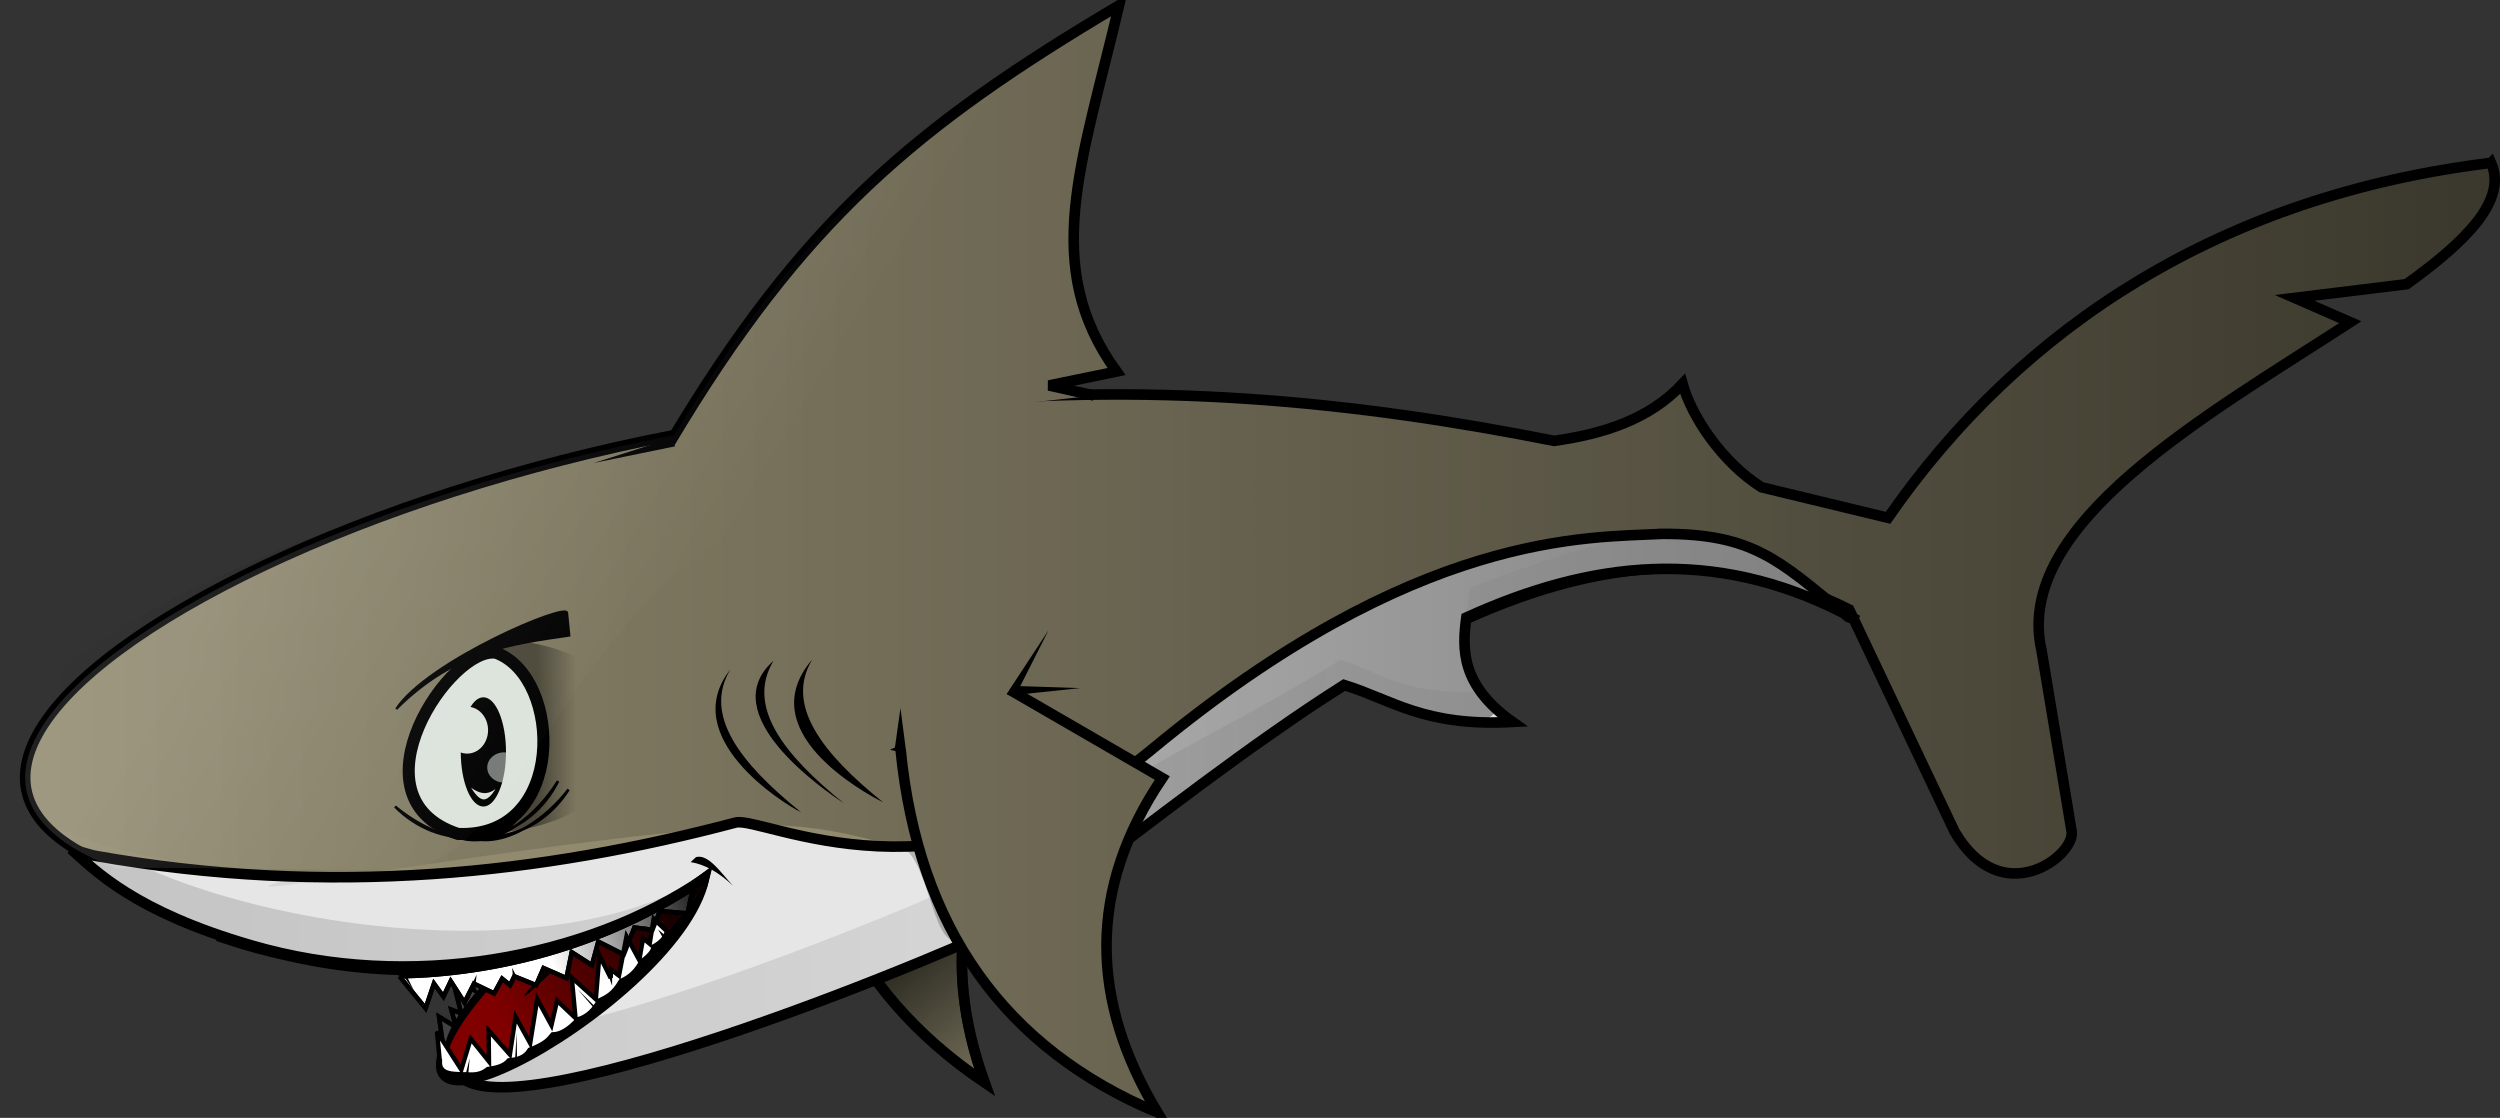 <?xml version="1.0" encoding="UTF-8" standalone="no"?>
<!-- Created with Inkscape (http://www.inkscape.org/) -->

<svg
   xmlns:dc="http://purl.org/dc/elements/1.1/"
   xmlns:cc="http://creativecommons.org/ns#"
   xmlns:rdf="http://www.w3.org/1999/02/22-rdf-syntax-ns#"
   xmlns:svg="http://www.w3.org/2000/svg"
   xmlns="http://www.w3.org/2000/svg"
   xmlns:xlink="http://www.w3.org/1999/xlink"
   xmlns:sodipodi="http://sodipodi.sourceforge.net/DTD/sodipodi-0.dtd"
   xmlns:inkscape="http://www.inkscape.org/namespaces/inkscape"
   width="945.257"
   height="422.672"
   id="svg5393"
   version="1.1"
   inkscape:version="0.48.3.1 r9886"
   sodipodi:docname="tiburon.svg"
   inkscape:export-filename="/home/tarrito/Documents/pagina_mirror/animales/tiburon.png"
   inkscape:export-xdpi="90"
   inkscape:export-ydpi="90">
  <rect width="100%" height="100%" fill="#333333" stroke="none"/>
  <defs
     id="defs5395">
    <inkscape:perspective
       sodipodi:type="inkscape:persp3d"
       inkscape:vp_x="0 : 526.18109 : 1"
       inkscape:vp_y="0 : 1000 : 0"
       inkscape:vp_z="744.09448 : 526.18109 : 1"
       inkscape:persp3d-origin="372.04724 : 350.78739 : 1"
       id="perspective5401" />
    <inkscape:perspective
       id="perspective5309"
       inkscape:persp3d-origin="0.5 : 0.33333333 : 1"
       inkscape:vp_z="1 : 0.5 : 1"
       inkscape:vp_y="0 : 1000 : 0"
       inkscape:vp_x="0 : 0.5 : 1"
       sodipodi:type="inkscape:persp3d" />
    <linearGradient
       inkscape:collect="always"
       xlink:href="#linearGradient5036"
       id="linearGradient5252"
       gradientUnits="userSpaceOnUse"
       x1="833.013"
       y1="541.553"
       x2="186.768"
       y2="434.937" />
    <linearGradient
       inkscape:collect="always"
       id="linearGradient5036">
      <stop
         style="stop-color:#000000;stop-opacity:1;"
         offset="0"
         id="stop5038" />
      <stop
         style="stop-color:#000000;stop-opacity:0;"
         offset="1"
         id="stop5040" />
    </linearGradient>
    <linearGradient
       inkscape:collect="always"
       xlink:href="#linearGradient5006"
       id="linearGradient5248"
       gradientUnits="userSpaceOnUse"
       x1="266.042"
       y1="585.78"
       x2="316.069"
       y2="646.358" />
    <linearGradient
       inkscape:collect="always"
       id="linearGradient5006">
      <stop
         style="stop-color:#000000;stop-opacity:1;"
         offset="0"
         id="stop5008" />
      <stop
         style="stop-color:#000000;stop-opacity:0;"
         offset="1"
         id="stop5010" />
    </linearGradient>
    <linearGradient
       inkscape:collect="always"
       xlink:href="#linearGradient4976"
       id="linearGradient5241"
       gradientUnits="userSpaceOnUse"
       x1="-59.844"
       y1="541.553"
       x2="619.625"
       y2="541.553" />
    <linearGradient
       inkscape:collect="always"
       id="linearGradient4976">
      <stop
         style="stop-color:#000000;stop-opacity:1;"
         offset="0"
         id="stop4978" />
      <stop
         style="stop-color:#000000;stop-opacity:0;"
         offset="1"
         id="stop4980" />
    </linearGradient>
    <linearGradient
       inkscape:collect="always"
       xlink:href="#linearGradient5066"
       id="linearGradient5236"
       gradientUnits="userSpaceOnUse"
       x1="968.479"
       y1="448.814"
       x2="-77.235"
       y2="448.814" />
    <linearGradient
       inkscape:collect="always"
       id="linearGradient5066">
      <stop
         style="stop-color:#000000;stop-opacity:1;"
         offset="0"
         id="stop5068" />
      <stop
         style="stop-color:#000000;stop-opacity:0;"
         offset="1"
         id="stop5070" />
    </linearGradient>
    <linearGradient
       inkscape:collect="always"
       xlink:href="#linearGradient4886"
       id="linearGradient5233"
       gradientUnits="userSpaceOnUse"
       x1="118.062"
       y1="513.685"
       x2="133.535"
       y2="513.685" />
    <linearGradient
       inkscape:collect="always"
       id="linearGradient4886">
      <stop
         style="stop-color:#000000;stop-opacity:1;"
         offset="0"
         id="stop4888" />
      <stop
         style="stop-color:#000000;stop-opacity:0;"
         offset="1"
         id="stop4890" />
    </linearGradient>
    <linearGradient
       inkscape:collect="always"
       xlink:href="#linearGradient4938"
       id="linearGradient5214"
       gradientUnits="userSpaceOnUse"
       x1="181.071"
       y1="570.219"
       x2="103.929"
       y2="619.468" />
    <linearGradient
       inkscape:collect="always"
       id="linearGradient4938">
      <stop
         style="stop-color:#000000;stop-opacity:1;"
         offset="0"
         id="stop4940" />
      <stop
         style="stop-color:#000000;stop-opacity:0;"
         offset="1"
         id="stop4942" />
    </linearGradient>
    <linearGradient
       inkscape:collect="always"
       xlink:href="#linearGradient5122"
       id="linearGradient5197"
       gradientUnits="userSpaceOnUse"
       x1="29.063"
       y1="402.078"
       x2="163.96"
       y2="483.507" />
    <linearGradient
       inkscape:collect="always"
       id="linearGradient5122">
      <stop
         style="stop-color:#ffffff;stop-opacity:1;"
         offset="0"
         id="stop5124" />
      <stop
         style="stop-color:#ffffff;stop-opacity:0;"
         offset="1"
         id="stop5126" />
    </linearGradient>
    <linearGradient
       inkscape:collect="always"
       xlink:href="#linearGradient4968"
       id="linearGradient5194"
       gradientUnits="userSpaceOnUse"
       x1="185.931"
       y1="570.234"
       x2="121.774"
       y2="593.692" />
    <linearGradient
       inkscape:collect="always"
       id="linearGradient4968">
      <stop
         style="stop-color:#000000;stop-opacity:1;"
         offset="0"
         id="stop4970" />
      <stop
         style="stop-color:#000000;stop-opacity:0;"
         offset="1"
         id="stop4972" />
    </linearGradient>
    <linearGradient
       y2="593.692"
       x2="121.774"
       y1="570.234"
       x1="185.931"
       gradientUnits="userSpaceOnUse"
       id="linearGradient5391"
       xlink:href="#linearGradient4968"
       inkscape:collect="always" />
    <linearGradient
       inkscape:collect="always"
       xlink:href="#linearGradient4968"
       id="linearGradient5634"
       gradientUnits="userSpaceOnUse"
       x1="185.931"
       y1="570.234"
       x2="121.774"
       y2="593.692"
       gradientTransform="translate(-262.172,68.8)" />
    <linearGradient
       inkscape:collect="always"
       xlink:href="#linearGradient5122"
       id="linearGradient5637"
       gradientUnits="userSpaceOnUse"
       x1="29.063"
       y1="402.078"
       x2="163.96"
       y2="483.507"
       gradientTransform="translate(-262.172,68.8)" />
    <linearGradient
       inkscape:collect="always"
       xlink:href="#linearGradient4938"
       id="linearGradient5654"
       gradientUnits="userSpaceOnUse"
       x1="181.071"
       y1="570.219"
       x2="103.929"
       y2="619.468"
       gradientTransform="translate(-262.172,68.8)" />
    <linearGradient
       inkscape:collect="always"
       xlink:href="#linearGradient4886"
       id="linearGradient5673"
       gradientUnits="userSpaceOnUse"
       x1="118.062"
       y1="513.685"
       x2="133.535"
       y2="513.685"
       gradientTransform="translate(-262.172,68.8)" />
    <linearGradient
       inkscape:collect="always"
       xlink:href="#linearGradient5066"
       id="linearGradient5676"
       gradientUnits="userSpaceOnUse"
       x1="968.479"
       y1="448.814"
       x2="-77.235"
       y2="448.814"
       gradientTransform="translate(-262.172,68.8)" />
    <linearGradient
       inkscape:collect="always"
       xlink:href="#linearGradient4976"
       id="linearGradient5681"
       gradientUnits="userSpaceOnUse"
       x1="-59.844"
       y1="541.553"
       x2="619.625"
       y2="541.553"
       gradientTransform="translate(-262.172,68.8)" />
    <linearGradient
       inkscape:collect="always"
       xlink:href="#linearGradient5006"
       id="linearGradient5688"
       gradientUnits="userSpaceOnUse"
       x1="266.042"
       y1="585.78"
       x2="316.069"
       y2="646.358"
       gradientTransform="translate(-262.172,68.8)" />
    <linearGradient
       inkscape:collect="always"
       xlink:href="#linearGradient5036"
       id="linearGradient5692"
       gradientUnits="userSpaceOnUse"
       x1="833.013"
       y1="541.553"
       x2="186.768"
       y2="434.937"
       gradientTransform="translate(-262.172,68.8)" />
  </defs>
  <sodipodi:namedview
     id="base"
     pagecolor="#ffffff"
     bordercolor="#666666"
     borderopacity="1.0"
     inkscape:pageopacity="0.0"
     inkscape:pageshadow="2"
     inkscape:zoom="0.35"
     inkscape:cx="416.26796"
     inkscape:cy="16.148188"
     inkscape:document-units="px"
     inkscape:current-layer="layer1"
     showgrid="false"
     inkscape:window-width="1264"
     inkscape:window-height="715"
     inkscape:window-x="0"
     inkscape:window-y="48"
     inkscape:window-maximized="1" />
  <g
     inkscape:label="Capa 1"
     inkscape:groupmode="layer"
     id="layer1"
     transform="translate(346.914,-303.883)">
    <path
       style="color:#000000;fill:url(#linearGradient5692);fill-opacity:1;fill-rule:evenodd;stroke:none;stroke-width:4;marker:none;visibility:visible;display:inline;overflow:visible;enable-background:accumulate"
       d="m 281.984,505.738 c -28.518,1.48 -93.047,-1.526 -193.281,81.406 -76.767,63.517 -147.46,25.103 -157.469,27.75 -72.634,19.208 -152.665,28.551 -242.75,12.469 l -8.5,-2.406 c 9.206,8.235 24.048,23.574 68.062,36.344 59.88,17.506 126.574,5.151 171.219,-25.125 -6.798,26.996 -66.009,68.301 -91.312,75.438 24.415,18.755 183.464,-46.394 218.531,-64.188 l 4.438,-4.438 c 38.742,-29.136 75.058,-57.744 110.344,-80.125 18.022,5.559 30.285,15.847 63.719,14 -19.606,-13.869 -19.085,-27.643 -17.469,-39.5 47.101,-21.451 93.439,-26.776 142.562,-1.688 -24.235,-19.912 -34.323,-29.995 -68.094,-29.938 z m 68.094,29.938 c 0.636,0.523 1.187,0.963 1.844,1.5 l 3.531,1.312 c -1.792,-0.992 -3.591,-1.901 -5.375,-2.812 z m -529.531,173.438 c -0.213,0.143 3.849,0.778 3.969,0.531 0.038,0.067 -4.01,-0.595 -3.969,-0.531 z"
       id="path2838-5" />
    <path
       style="color:#000000;fill:#918a6f;fill-opacity:1;fill-rule:evenodd;stroke:#000000;stroke-width:4;stroke-linecap:butt;stroke-linejoin:miter;stroke-miterlimit:4;stroke-opacity:1;stroke-dasharray:none;stroke-dashoffset:0;marker:none;visibility:visible;display:inline;overflow:visible;enable-background:accumulate"
       d="M -43.031,559.631 C -49.709,627.003 -26.622,678.015 25.338,713.158 8.686,666.83 15.733,625.24 51.897,589.472 L 1.972,545.495"
       id="path2884-2"
       sodipodi:nodetypes="cccc" />
    <path
       style="opacity:0.718;color:#000000;fill:url(#linearGradient5688);fill-opacity:1;fill-rule:evenodd;stroke:#000000;stroke-width:4;stroke-linecap:butt;stroke-linejoin:miter;stroke-miterlimit:4;stroke-opacity:1;stroke-dasharray:none;stroke-dashoffset:0;marker:none;visibility:visible;display:inline;overflow:visible;enable-background:accumulate"
       d="M -43.031,559.631 C -49.709,627.003 -26.622,678.015 25.338,713.158 8.686,666.83 15.733,625.24 51.897,589.472 L 1.972,545.495"
       id="path2884-2-1"
       sodipodi:nodetypes="cccc" />
    <path
       style="color:#000000;fill:#918a6f;fill-opacity:1;fill-rule:evenodd;stroke:#000000;stroke-width:4;stroke-linecap:butt;stroke-linejoin:miter;stroke-miterlimit:4;stroke-opacity:1;stroke-dasharray:none;stroke-dashoffset:0;marker:none;visibility:visible;display:inline;overflow:visible;enable-background:accumulate"
       d="m 594.984,365.456 c -100.867,12.27 -177.36,61.063 -228.031,134.219 -15.967,-3.833 -31.887,-7.722 -47.844,-11.562 -14.767,-9.33 -26.324,-26.468 -29.844,-39.094 -12.517,13.462 -29.97,18.925 -48.531,21.562 C 166.812,455.93 88.254,447.282 -4.953,457.425 c -233.872,13.058 -485.709,169.108 -215.719,190 l -42.844,-1.438 c 136.725,34.626 261.01,28.219 310,1.438 l 4.438,-4.438 C 155.459,562.53 252.938,484.34 352.266,534.331 l 39.844,83.969 c 17.814,30.522 45.579,9.171 44.281,0 l -11.406,-68.562 c -10.851,-47.82 62.599,-88.837 116.75,-124.031 l -21.062,-9.188 42.344,-5.188 c 23.168,-16.647 38.031,-31.907 31.969,-45.875 z"
       id="path2830" />
    <path
       sodipodi:nodetypes="ccc"
       id="path6294-3-7"
       d="m -131.947,602.396 c -12.598,16.319 -35.115,27.921 -47.972,10.232 9.569,12.444 35.068,10.2 47.972,-10.232 z"
       style="fill:#000000;fill-rule:evenodd;stroke:#000000;stroke-width:1px;stroke-linecap:butt;stroke-linejoin:miter;stroke-opacity:1" />
    <path
       style="color:#000000;fill:#918a6f;fill-opacity:1;fill-rule:evenodd;stroke:#000000;stroke-width:4;stroke-linecap:butt;stroke-linejoin:miter;stroke-miterlimit:4;stroke-opacity:1;stroke-dasharray:none;stroke-dashoffset:0;marker:none;visibility:visible;display:inline;overflow:visible;enable-background:accumulate"
       d="M -93.585,471.211 C -43.553,387.328 -0.865,351.634 76.229,305.883 62.109,365.781 46.381,404.472 75.252,444.365 l -25.56,5.268 17.018,3.806"
       id="path2836"
       sodipodi:nodetypes="ccccc" />
    <path
       style="color:#000000;fill:#e6e6e6;fill-opacity:1;fill-rule:evenodd;stroke:#000000;stroke-width:4;stroke-linecap:butt;stroke-linejoin:miter;stroke-miterlimit:4;stroke-opacity:1;stroke-dasharray:none;stroke-dashoffset:0;marker:none;visibility:visible;display:inline;overflow:visible;enable-background:accumulate"
       d="m 281.984,505.738 c -28.518,1.48 -93.047,-1.526 -193.281,81.406 -76.767,63.517 -147.46,25.103 -157.469,27.75 -72.634,19.208 -152.665,28.551 -242.75,12.469 l -8.5,-2.406 c 9.206,8.235 24.048,23.574 68.062,36.344 59.88,17.506 126.574,5.151 171.219,-25.125 -6.798,26.996 -66.009,68.301 -91.312,75.438 24.415,18.755 183.464,-46.394 218.531,-64.188 l 4.438,-4.438 c 38.742,-29.136 75.058,-57.744 110.344,-80.125 18.022,5.559 30.285,15.847 63.719,14 -19.606,-13.869 -19.085,-27.643 -17.469,-39.5 47.101,-21.451 93.439,-26.776 142.562,-1.688 -24.235,-19.912 -34.323,-29.995 -68.094,-29.938 z m 68.094,29.938 c 0.636,0.523 1.187,0.963 1.844,1.5 l 3.531,1.312 c -1.792,-0.992 -3.591,-1.901 -5.375,-2.812 z m -529.531,173.438 c -0.213,0.143 3.849,0.778 3.969,0.531 0.038,0.067 -4.01,-0.595 -3.969,-0.531 z"
       id="path2838" />
    <path
       style="opacity:0.151;color:#000000;fill:url(#linearGradient5681);fill-opacity:1;fill-rule:evenodd;stroke:none;stroke-width:4;marker:none;visibility:visible;display:inline;overflow:visible;enable-background:accumulate"
       d="m 281.984,505.738 c -16.381,0.85 -33.048,5.305 -73.133,20.332 -1.103,9.462 -2.323,13.447 -1.617,25.762 -0.792,-5.035 -0.342,-9.899 0.281,-14.469 47.101,-21.451 93.439,-26.776 142.562,-1.688 -24.235,-19.912 -34.323,-29.995 -68.094,-29.938 z m 68.094,29.938 c 0.636,0.523 1.187,0.963 1.844,1.5 l 3.531,1.312 c -1.792,-0.992 -3.591,-1.901 -5.375,-2.812 z m -190.226,17.716 c -35.286,22.381 -80.188,41.898 -118.93,71.034 l -4.438,4.438 c -24.932,12.651 -112.513,49.21 -169.844,62.562 -14.632,9.881 -29.097,17.483 -38.688,20.188 24.415,18.755 183.464,-46.394 218.531,-64.188 l 4.438,-4.438 c 38.742,-29.136 75.058,-57.744 110.344,-80.125 18.022,5.559 30.285,15.847 63.719,14 -8.764,-6.199 -11.497,-5.305 -13.917,-11.304 -29.029,0.392 -34.302,-6.95 -51.215,-12.167 z m -239.371,81.806 c -1.879,0.43 -0.737,0.33 -2.626,0.745 -44.455,27.176 -122.786,23.465 -179.809,6.795 -14.274,-4.141 -25.466,-8.555 -34.406,-12.906 -5.02,-0.748 -10.072,-1.561 -15.156,-2.469 l -8.5,-2.406 c 9.206,8.235 24.048,23.574 68.062,36.344 43.339,12.67 90.247,9.681 129.781,-4.406 14.364,-12.069 38.498,-10.555 42.653,-21.697 z m -99.934,73.915 c -0.213,0.143 3.849,0.778 3.969,0.531 0.038,0.067 -4.01,-0.595 -3.969,-0.531 z"
       id="path2838-7"
       sodipodi:nodetypes="ccccccccccccccccccccccccccccccccc" />
    <path
       style="color:#000000;fill:#918a6f;fill-opacity:1;fill-rule:evenodd;stroke:#000000;stroke-width:4;stroke-linecap:butt;stroke-linejoin:miter;stroke-miterlimit:4;stroke-opacity:1;stroke-dasharray:none;stroke-dashoffset:0;marker:none;visibility:visible;display:inline;overflow:visible;enable-background:accumulate"
       d="m -6.384,587.412 c 6.661,67.373 39.301,112.869 97.143,137.143 -25.412,-42.164 -26.656,-84.329 1.794,-126.493 l -57.579,-33.335"
       id="path2884"
       sodipodi:nodetypes="cccc" />
    <path
       sodipodi:nodetypes="ccc"
       id="path6294-3"
       d="m -135.913,599.215 c -10.876,17.514 -32.099,31.341 -46.685,15.049 10.782,11.408 35.922,6.587 46.685,-15.049 z"
       style="fill:#000000;fill-rule:evenodd;stroke:#000000;stroke-width:1px;stroke-linecap:butt;stroke-linejoin:miter;stroke-opacity:1" />
    <path
       style="opacity:0.672;color:#000000;fill:url(#linearGradient5676);fill-opacity:1;fill-rule:evenodd;stroke:none;stroke-width:4;marker:none;visibility:visible;display:inline;overflow:visible;enable-background:accumulate"
       d="m 76.234,305.894 c -76.213,45.228 -118.794,80.657 -168.094,162.5 -201.458,38.778 -378.416,148.611 -141.944,166.909 -52.729,13.731 83.716,-13.417 169.829,-19.131 25.872,-1.717 47.2,5.853 57.49,7.798 10.564,3.747 12.198,37.771 21.376,35.361 16.422,29.209 41.765,50.904 75.875,65.219 -20.898,-34.675 -25.459,-69.356 -10.594,-104.031 27.555,-21.054 57.844,-36.843 81.512,-57.77 2.922,-2.584 48.228,21.785 56.329,10.819 0.878,-1.189 -7.76,-12.634 -10.963,-22.737 -1.336,-4.213 -2.829,-10.91 0.745,-12.408 49.874,-20.893 95.511,-28.732 144.471,-4.091 l 39.844,83.969 c 17.814,30.522 45.579,9.171 44.281,0 l -11.406,-68.562 c -10.851,-47.82 62.599,-88.837 116.75,-124.031 l -21.062,-9.188 42.344,-5.188 c 23.168,-16.647 38.031,-31.907 31.969,-45.875 -100.867,12.27 -177.36,61.063 -228.031,134.219 -15.967,-3.833 -31.887,-7.722 -47.844,-11.562 -14.767,-9.33 -26.324,-26.468 -29.844,-39.094 -12.517,13.462 -29.97,18.925 -48.531,21.562 -54.6,-10.822 -111.744,-18.35 -175.438,-17.469 l -15.594,-3.469 25.562,-5.281 C 46.395,404.47 62.115,365.792 76.234,305.894 z"
       id="path2830-9"
       sodipodi:nodetypes="cccsccccsssscccccccccccccccc" />
    <path
       sodipodi:nodetypes="ccc"
       id="path6248-9"
       d="m -150.306,546.225 c -20.696,-3.287 -68.493,57.975 -17.615,72.609 65.841,1.861 85.574,-62.625 17.615,-72.609 z"
       style="opacity:0.42;fill:url(#linearGradient5673);fill-opacity:1;fill-rule:evenodd;stroke:none" />
    <g
       transform="translate(-469.77,500.317)"
       id="g4243">
      <path
         sodipodi:nodetypes="ccc"
         id="path6248"
         d="m 310.509,50.407 c -17.02,-3.1 -56.327,54.671 -14.486,68.471 40.958,1.755 39.697,-59.057 14.486,-68.471 z"
         style="fill:#dbe3db;fill-rule:evenodd;stroke:#000000;stroke-width:4.57;stroke-linecap:butt;stroke-linejoin:miter;stroke-miterlimit:4;stroke-opacity:1;stroke-dasharray:none" />
      <path
         transform="translate(12.778,-89.447)"
         d="m 301.397,177.312 c 0,11.406 -3.829,20.652 -8.551,20.652 -4.723,0 -8.551,-9.246 -8.551,-20.652 0,-11.406 3.829,-20.652 8.551,-20.652 4.723,0 8.551,9.246 8.551,20.652 z"
         sodipodi:ry="20.652483"
         sodipodi:rx="8.5514183"
         sodipodi:cy="177.31206"
         sodipodi:cx="292.84573"
         id="path6252"
         style="fill:#000000;fill-opacity:1;fill-rule:nonzero;stroke:none"
         sodipodi:type="arc" />
      <path
         transform="translate(12.778,-89.447)"
         d="m 294.621,169.083 c 0,4.901 -3.54,8.874 -7.906,8.874 -4.366,0 -7.906,-3.973 -7.906,-8.874 0,-4.901 3.54,-8.874 7.906,-8.874 4.366,0 7.906,3.973 7.906,8.874 z"
         sodipodi:ry="8.8741131"
         sodipodi:rx="7.9060283"
         sodipodi:cy="169.08333"
         sodipodi:cx="286.71454"
         id="path6254"
         style="fill:#dbe3db;fill-opacity:1;fill-rule:nonzero;stroke:none"
         sodipodi:type="arc" />
      <path
         sodipodi:nodetypes="ccc"
         id="path6256"
         d="m 299.17,99.321 c 4.034,7.101 7.497,11.536 13.23,-0.484 -4.679,6.204 -8.551,4.536 -13.23,0.484 z"
         style="fill:#dbe3db;fill-rule:evenodd;stroke:#000000;stroke-width:1px;stroke-linecap:butt;stroke-linejoin:miter;stroke-opacity:1" />
      <path
         transform="translate(11.649,-91.221)"
         d="m 308.174,184.976 c 0,3.163 -2.853,5.728 -6.373,5.728 -3.52,0 -6.373,-2.564 -6.373,-5.728 0,-3.163 2.853,-5.728 6.373,-5.728 3.52,0 6.373,2.564 6.373,5.728 z"
         sodipodi:ry="5.7278371"
         sodipodi:rx="6.3732271"
         sodipodi:cy="184.97606"
         sodipodi:cx="301.80054"
         id="path6258"
         style="opacity:0.535;fill:#dbe3db;fill-opacity:1;fill-rule:nonzero;stroke:none"
         sodipodi:type="arc" />
      <path
         sodipodi:nodetypes="ccc"
         id="path6294"
         d="m 272.225,108.518 c 15.812,13.229 40.297,19.717 49.05,-0.323 -6.669,14.21 -32.054,17.502 -49.05,0.323 z"
         style="fill:#000000;fill-rule:evenodd;stroke:#000000;stroke-width:1px;stroke-linecap:butt;stroke-linejoin:miter;stroke-opacity:1" />
    </g>
    <path
       style="fill:#000000;stroke:#000000;stroke-width:0.847px;stroke-linecap:butt;stroke-linejoin:miter;stroke-opacity:1"
       d="m -197.098,571.971 c 22.255,-22.158 43.83,-24.631 65.43,-27.797 l -0.855,-8.553 c 0.16,-4.173 -52.818,18.282 -64.575,36.35 z"
       id="path3251"
       sodipodi:nodetypes="cccc" />
    <path
       style="color:#000000;fill:#000000;fill-opacity:1;fill-rule:evenodd;stroke:none;stroke-width:4;marker:none;visibility:visible;display:inline;overflow:visible;enable-background:accumulate"
       d="m -43.979,611.035 c -23.061,-18.58 -37.206,-36.803 -26.769,-54.043 -20.149,25.496 19.789,50.672 26.769,54.043 z"
       id="path3346"
       sodipodi:nodetypes="ccc" />
    <path
       style="color:#000000;fill:#000000;fill-opacity:1;fill-rule:evenodd;stroke:none;stroke-width:4;marker:none;visibility:visible;display:inline;overflow:visible;enable-background:accumulate"
       d="m -27.662,607.752 c -23.061,-18.58 -37.206,-36.803 -26.769,-54.043 -22.821,20.153 18.788,48.671 26.769,54.043 z"
       id="path3346-6"
       sodipodi:nodetypes="ccc" />
    <path
       style="color:#000000;fill:#000000;fill-opacity:1;fill-rule:evenodd;stroke:none;stroke-width:4;marker:none;visibility:visible;display:inline;overflow:visible;enable-background:accumulate"
       d="m -13.014,607.247 c -23.061,-18.58 -37.206,-36.803 -26.769,-54.043 -23.198,26.996 19.148,50.188 26.769,54.043 z"
       id="path3346-6-1"
       sodipodi:nodetypes="ccc" />
    <path
       style="color:#000000;fill:#000000;fill-opacity:1;fill-rule:evenodd;stroke:#000000;stroke-width:4;stroke-linecap:butt;stroke-linejoin:miter;stroke-miterlimit:4;stroke-opacity:1;stroke-dasharray:none;stroke-dashoffset:0;marker:none;visibility:visible;display:inline;overflow:visible;enable-background:accumulate"
       d="m -261.616,658.749 c 61.183,20.367 133.277,14.032 180.873,-22.587 -10.375,48.977 -154.975,125.775 -75.714,31.429 -54.285,9.88 -98.103,-7.25 -105.158,-8.842 z"
       id="path2920"
       sodipodi:nodetypes="cccc" />
    <path
       style="color:#000000;fill:#ffffff;fill-opacity:1;fill-rule:nonzero;stroke:#000000;stroke-width:1.684;stroke-linecap:butt;stroke-linejoin:miter;stroke-miterlimit:4;stroke-opacity:1;stroke-dasharray:none;stroke-dashoffset:0;marker:none;visibility:visible;display:inline;overflow:visible;enable-background:accumulate"
       d="m -178.958,702.234 -1.964,-13.929 6.429,3.929 -1.786,-6.607 3.75,1.429 -2.434,-9.646 4.798,2.652 0,-2.904 2.525,1.136 -1.641,-3.914 4.419,0.505 -1.01,-2.904 5.935,-0.758 c -0.362,1.641 -0.744,3.283 -3.409,4.924 0.526,1.434 -1.117,2.558 -2.904,3.662 -0.591,3.079 -2.539,5.073 -4.798,6.819 0.73,1.852 -0.828,3.704 -2.399,5.556 -1.098,3.35 -2.42,6.701 -5.51,10.051 z"
       id="path3383"
       sodipodi:nodetypes="cccccccccccccccccc" />
    <path
       style="opacity:0.739;color:#000000;fill:#000000;fill-opacity:1;fill-rule:nonzero;stroke:#000000;stroke-width:1.684;stroke-linecap:butt;stroke-linejoin:miter;stroke-miterlimit:4;stroke-opacity:1;stroke-dasharray:none;stroke-dashoffset:0;marker:none;visibility:visible;display:inline;overflow:visible;enable-background:accumulate"
       d="m -178.958,702.234 -1.964,-13.929 6.429,3.929 -1.786,-6.607 3.75,1.429 -2.434,-9.646 4.798,2.652 0,-2.904 2.525,1.136 -1.641,-3.914 4.419,0.505 -1.01,-2.904 5.935,-0.758 c -0.362,1.641 -0.744,3.283 -3.409,4.924 0.526,1.434 -1.117,2.558 -2.904,3.662 -0.591,3.079 -2.539,5.073 -4.798,6.819 0.73,1.852 -0.828,3.704 -2.399,5.556 -1.098,3.35 -2.42,6.701 -5.51,10.051 z"
       id="path3383-7"
       sodipodi:nodetypes="cccccccccccccccccc" />
    <path
       style="fill:#800000;stroke:none"
       d="m -156.279,668.662 c 5.573,0.415 16.681,-4.426 22.253,-5.664 2.175,-0.483 -16.721,18.216 -14.546,17.542 2.215,-0.686 19.787,-18.962 22.002,-19.81 15.157,-5.803 30.313,-14.972 45.47,-21.71 -51.961,73.224 -138.612,99.867 -75.179,29.643 z"
       id="path3313"
       sodipodi:nodetypes="cssscc" />
    <path
       style="color:#000000;fill:#ffffff;fill-opacity:1;fill-rule:nonzero;stroke:#000000;stroke-width:1.684;stroke-linecap:butt;stroke-linejoin:miter;stroke-miterlimit:4;stroke-opacity:1;stroke-dasharray:none;stroke-dashoffset:0;marker:none;visibility:visible;display:inline;overflow:visible;enable-background:accumulate"
       d="m -178.077,700.308 c 4.608,-11.763 14.082,-21.376 22.981,-31.82 l -1.389,-0.379 c -9.242,11.127 -19.845,21.397 -21.592,32.199 z"
       id="path3406"
       sodipodi:nodetypes="cccc" />
    <path
       style="fill:url(#linearGradient5654);fill-opacity:1;stroke:none"
       d="m -156.279,668.662 c 5.573,0.415 16.681,-4.426 22.253,-5.664 2.175,-0.483 -16.721,18.216 -14.546,17.542 2.215,-0.686 19.787,-18.962 22.002,-19.81 15.157,-5.803 30.313,-14.972 45.47,-21.71 -51.961,73.224 -138.612,99.867 -75.179,29.643 z"
       id="path3313-7"
       sodipodi:nodetypes="cssscc" />
    <path
       style="color:#000000;fill:#ffffff;fill-opacity:1;fill-rule:nonzero;stroke:#000000;stroke-width:1.684;stroke-linecap:butt;stroke-linejoin:miter;stroke-miterlimit:4;stroke-opacity:1;stroke-dasharray:none;stroke-dashoffset:0;marker:none;visibility:visible;display:inline;overflow:visible;enable-background:accumulate"
       d="m -195.855,673.048 9.858,12.061 3.165,-9.353 3.576,4.942 2.764,-5.832 5.171,8.057 3.616,-7.119 7.634,3.671 3.013,-5.562 3.013,2.447 1.607,-3.337 8.236,3.337 2.812,-6.452 8.638,3.782 2.009,-9.789 7.634,4.894 2.411,-8.899 9.643,4.894 4.018,-10.234 6.83,0.89 2.812,-7.119 10.446,0.89 2.009,-9.344 c -34.481,22.242 -74.429,32.527 -110.915,33.172 z"
       id="path3408"
       sodipodi:nodetypes="cccccccccccccccccccccccc" />
    <path
       style="color:#000000;fill:#ffffff;fill-opacity:1;fill-rule:nonzero;stroke:#000000;stroke-width:1.684;stroke-linecap:butt;stroke-linejoin:miter;stroke-miterlimit:4;stroke-opacity:1;stroke-dasharray:none;stroke-dashoffset:0;marker:none;visibility:visible;display:inline;overflow:visible;enable-background:accumulate"
       d="m -180.62,705.254 -1.068,-11.308 9.195,14.4 3.559,-11.712 6.894,8.599 -0.126,-11.743 8.031,9.102 2.143,-14.286 5.536,10 2.666,-16.656 5.37,9.87 2.143,-9.286 6.964,6.607 -1.429,-15.357 9.107,8.214 1.339,-16.607 4.286,8.571 0.089,-3.214 3.036,2.321 2.857,-14.821 4.821,8.929 1.429,-8.214 2.5,2.054 1.518,-9.464 4.995,4.752 c -0.5,2.481 -2.54,4.433 -5.129,5.783 0.139,1.927 -2.17,3.854 -4.598,5.781 -1.543,2.788 -3.543,5.409 -7.679,7.254 -2.899,5.038 -5.546,6.055 -8.214,7.411 l 0,0 c -1.868,3.343 -4.306,5.987 -8.013,7.076 -3.704,4.072 -6.824,5.663 -9.576,5.692 -1.512,1.738 -2.344,3.379 -8.661,5.804 -1.888,3.129 -4.842,3.7 -7.902,4.018 -1.669,2.052 -4.576,2.864 -7.902,3.259 -3.719,2.981 -6.811,1.889 -10.089,2.009 -2.946,-0.227 -8.323,0.157 -8.091,-4.837 z"
       id="path3315"
       sodipodi:nodetypes="ccccccccccccccccccccccccccccccccccccc" />
    <path
       style="fill:#000000;stroke:none"
       d="m -152.128,704.159 0.568,-9.723 0.126,9.786 -0.694,-0.063 z"
       id="path3317"
       sodipodi:nodetypes="cccc" />
    <path
       style="fill:#000000;stroke:none"
       d="m -122.108,685.319 -6.381,-7.358 6.922,6.919 -0.541,0.44 z"
       id="path3317-8"
       sodipodi:nodetypes="cccc" />
    <path
       style="color:#000000;fill:#000000;fill-opacity:1;fill-rule:nonzero;stroke:none;stroke-width:1px;marker:none;visibility:visible;display:inline;overflow:visible;enable-background:accumulate"
       d="m -116.859,672.703 1.384,3.862 0,-3.884 -1.384,0.022 z"
       id="path3341" />
    <path
       style="color:#000000;fill:#000000;fill-opacity:1;fill-rule:nonzero;stroke:none;stroke-width:1px;marker:none;visibility:visible;display:inline;overflow:visible;enable-background:accumulate"
       d="m -94.95,657.986 -3.131,-2.65 1.944,3.362 1.187,-0.712 z"
       id="path3341-3" />
    <path
       style="color:#000000;fill:#000000;fill-opacity:1;fill-rule:nonzero;stroke:none;stroke-width:1px;marker:none;visibility:visible;display:inline;overflow:visible;enable-background:accumulate"
       d="m -170.952,710.528 1.638,-6.509 -0.536,5.804 -1.191,0.764 0.089,-0.059 z"
       id="path3373"
       sodipodi:nodetypes="ccccc" />
    <path
       style="color:#000000;fill:#000000;fill-opacity:1;fill-rule:nonzero;stroke:none;stroke-width:1px;marker:none;visibility:visible;display:inline;overflow:visible;enable-background:accumulate"
       d="m -194.172,673.166 3.871,5.483 -2.589,-5.221 -1.387,-0.284 0.104,0.022 z"
       id="path3373-1"
       sodipodi:nodetypes="ccccc" />
    <path
       style="color:#000000;fill:#000000;fill-opacity:1;fill-rule:nonzero;stroke:none;stroke-width:1px;marker:none;visibility:visible;display:inline;overflow:visible;enable-background:accumulate"
       d="m -168.606,676.38 1.894,-3.977 -0.316,3.283 -1.578,0.694 z"
       id="path3440" />
    <path
       style="color:#000000;fill:#000000;fill-opacity:1;fill-rule:nonzero;stroke:none;stroke-width:1px;marker:none;visibility:visible;display:inline;overflow:visible;enable-background:accumulate"
       d="m -152.949,673.412 -0.316,-3.599 1.641,3.283 -1.326,0.316 z"
       id="path3450" />
    <path
       style="fill:#000000;stroke:none"
       d="m -85.774,629.849 c 5.521,0.878 10.851,4.048 16.036,8.965 -4.672,-5.032 -9.344,-12.139 -14.016,-10.859 l -2.02,1.894 z"
       id="path3460"
       sodipodi:nodetypes="cccc" />
    <path
       style="color:#000000;fill:#000000;fill-opacity:1;fill-rule:nonzero;stroke:none;stroke-width:1px;marker:none;visibility:visible;display:inline;overflow:visible;enable-background:accumulate"
       d="m 34.939,566.841 26.517,-2.778 -22.602,-0.758 10.733,-21.213 -15.91,24.244 1.263,0.505 z"
       id="path3462"
       sodipodi:nodetypes="cccccc" />
    <path
       style="color:#000000;fill:#000000;fill-opacity:1;fill-rule:nonzero;stroke:none;stroke-width:1px;marker:none;visibility:visible;display:inline;overflow:visible;enable-background:accumulate"
       d="m -5.088,588.651 -5.354,-1.273 1.902,-0.864 2.096,-14.903 2.165,16.716 -0.808,0.323 z"
       id="path3462-0"
       sodipodi:nodetypes="cccccc" />
    <path
       style="color:#000000;fill:#000000;fill-opacity:1;fill-rule:nonzero;stroke:none;stroke-width:1px;marker:none;visibility:visible;display:inline;overflow:visible;enable-background:accumulate"
       d="m -93.868,469.851 -28.537,9.091 30.81,-6.313 -2.273,-2.778 z"
       id="path3494"
       sodipodi:nodetypes="cccc" />
    <path
       style="opacity:0.126;fill:url(#linearGradient5637);fill-opacity:1;stroke:none"
       d="m 70.359,309.394 c -72.558,43.594 -114.2,79.283 -162.219,159 -170.562,32.831 -314.134,125.279 -210.656,163.969 4.874,-1.343 126.564,1.867 108.582,-0.449 57.445,-1.567 66.361,-168.597 237.468,-149.328 C 48.484,416.176 17.139,356.366 70.359,309.394 z"
       id="path4718"
       sodipodi:nodetypes="cccccc" />
    <path
       style="color:#000000;fill:url(#linearGradient5634);fill-opacity:1;fill-rule:nonzero;stroke:#000000;stroke-width:1.684;stroke-linecap:butt;stroke-linejoin:miter;stroke-miterlimit:4;stroke-opacity:1;stroke-dasharray:none;stroke-dashoffset:0;marker:none;visibility:visible;display:inline;overflow:visible;enable-background:accumulate"
       d="m -195.855,673.048 9.858,12.061 3.165,-9.353 3.576,4.942 2.764,-5.832 5.171,8.057 3.616,-7.119 7.634,3.671 3.013,-5.562 3.013,2.447 1.607,-3.337 8.236,3.337 2.812,-6.452 8.638,3.782 2.009,-9.789 7.634,4.894 2.411,-8.899 9.643,4.894 4.018,-10.234 6.83,0.89 2.812,-7.119 10.446,0.89 2.009,-9.344 c -34.481,22.242 -74.429,32.527 -110.915,33.172 z"
       id="path3408-1"
       sodipodi:nodetypes="cccccccccccccccccccccccc" />
  </g>
</svg>
